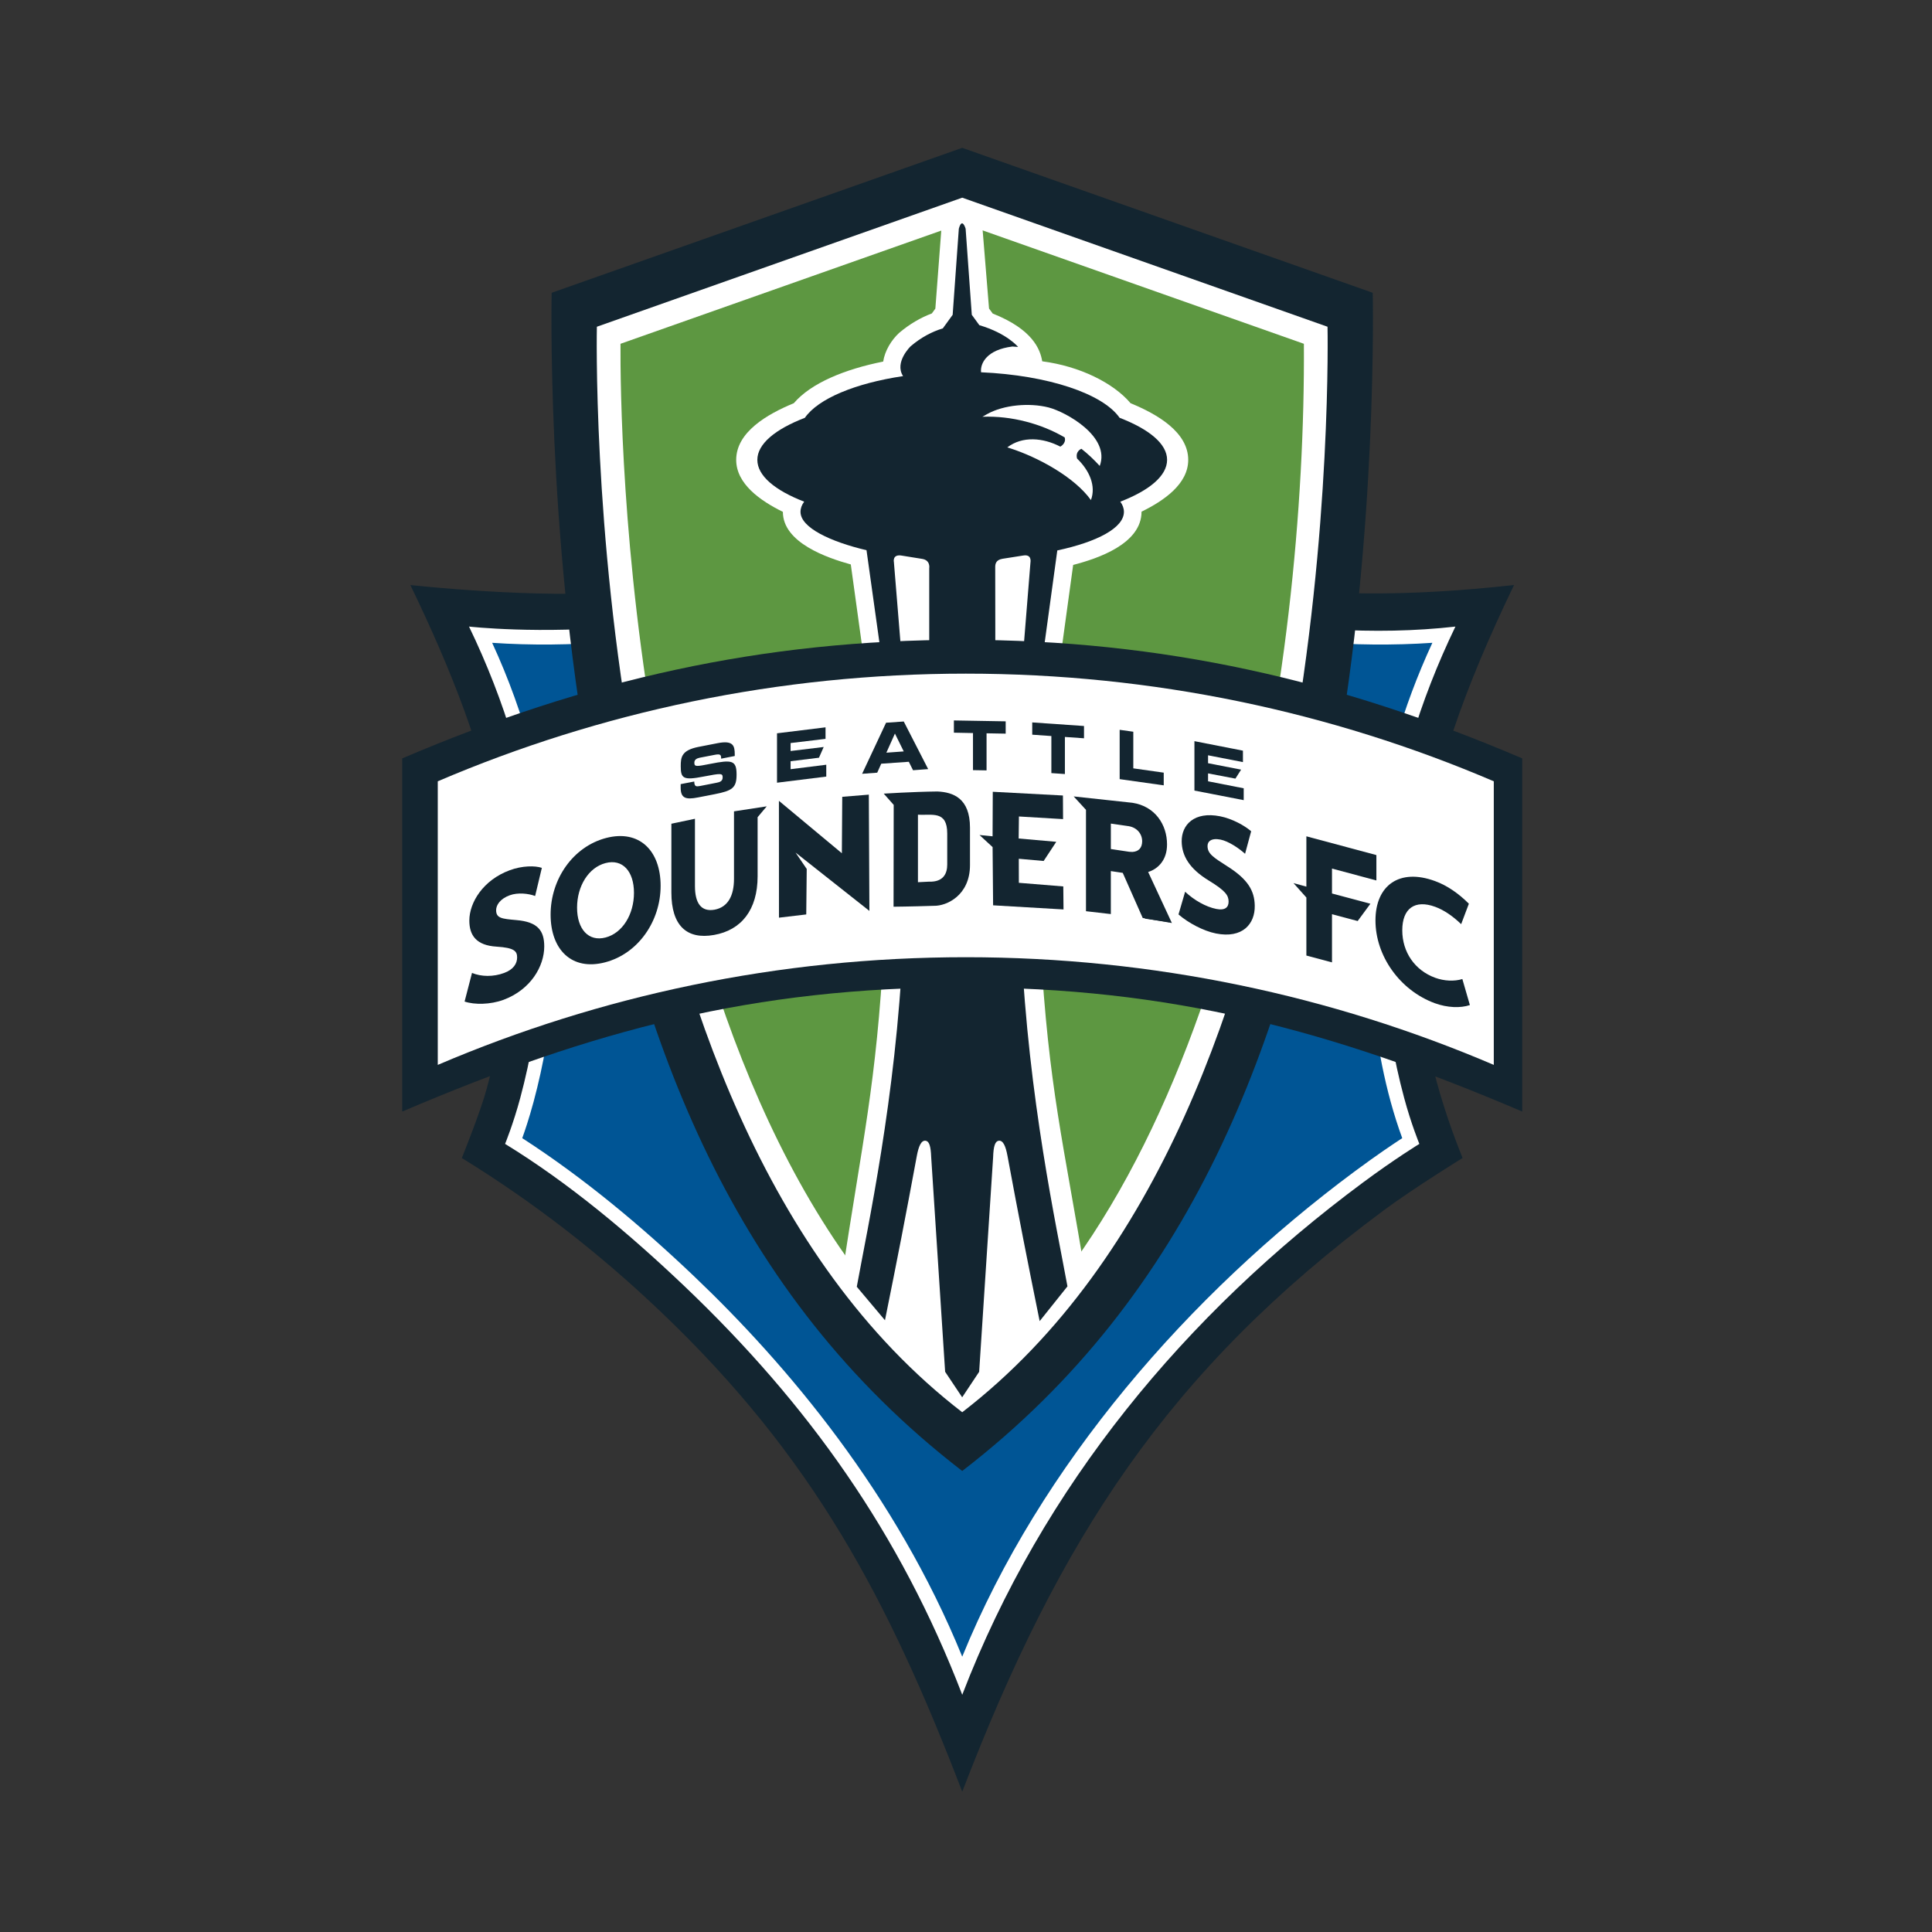 <?xml version="1.0" encoding="UTF-8" standalone="no"?>
<svg width="512px" height="512px" viewBox="0 0 512 512" version="1.1" xmlns="http://www.w3.org/2000/svg" xmlns:xlink="http://www.w3.org/1999/xlink" xmlns:sketch="http://www.bohemiancoding.com/sketch/ns">
    <rect x="0" y="0" width="512" height="512" fill="#333333" stroke="none"/>
    <!-- Generator: Sketch 3.2.2 (9983) - http://www.bohemiancoding.com/sketch -->
    <title>seattle-sounders-fc</title>
    <desc>Created with Sketch.</desc>
    <defs></defs>
    <g id="MLS" stroke="none" stroke-width="1" fill="none" fill-rule="evenodd" sketch:type="MSPage">
        <g id="seattle-sounders-fc" sketch:type="MSArtboardGroup">
            <g sketch:type="MSLayerGroup" transform="translate(105, 37)">
                <path d="M70.017,310.54 C53.774,295.07 36.461,281.626 17.391,269.886 C17.391,269.886 22.317,257.705 23.965,251.602 C37.191,202.452 25.457,163.027 3.752,118.038 C3.752,118.038 38.261,121.867 60.57,119.702 C92.548,116.583 121.104,107.748 150.004,93.332 C200.257,118.382 241.452,124.119 296.239,118.033 C270.561,171.256 260.526,215.317 282.6,269.881 C282.6,269.881 269.661,277.853 261.704,283.756 C204.391,326.267 175.67,371.003 150.004,437.822 C130.309,386.56 110.422,348.99 70.017,310.54" id="Fill-1" fill="#132530" sketch:type="MSShapeGroup"></path>
                <path d="M77.813,301.888 C102.878,325.735 132.135,360.386 150,404.269 C170.991,352.701 211.13,306.658 255.613,273.676 C261.757,269.128 266.257,266.143 268.365,264.771 C263.726,252.076 261.257,238.219 260.078,224.857 C257.948,200.305 260.026,167.082 276.465,131.499 C234.635,134.37 187.183,123.875 150.009,105.526 C112.826,123.875 65.357,134.37 23.535,131.499 C41.217,169.779 45.617,214.297 34.696,254.96 C33.443,259.639 32.296,263.002 31.639,264.771 C48.135,275.444 63.622,288.361 77.813,301.888" id="Fill-2" fill="#005595" sketch:type="MSShapeGroup"></path>
                <path d="M78.887,301.178 C103.574,324.681 132.404,358.827 150,402.034 C170.674,351.255 210.213,305.905 254.043,273.406 C260.1,268.91 264.543,265.965 266.609,264.619 C262.039,252.15 259.587,238.471 258.439,225.297 C256.352,201.132 258.387,168.381 274.591,133.35 C233.387,136.169 186.622,125.84 150.009,107.756 C113.378,125.836 66.617,136.169 25.426,133.35 C42.839,171.055 47.178,214.903 36.413,254.96 C35.165,259.578 34.035,262.867 33.4,264.619 C49.657,275.126 64.909,287.865 78.887,301.178 M76.37,303.835 C61.909,290.082 45.917,276.599 28.852,266.143 C28.852,266.143 31.022,260.859 32.861,254.011 C44.226,211.731 38.374,168.607 19.296,129.046 C19.296,129.046 37.965,131.164 61.457,128.876 C92.335,125.875 122.139,117.532 150,103.653 C187.835,122.516 238.061,133.886 280.7,129.051 C261.609,168.607 255.757,211.731 267.13,254.011 C268.97,260.859 271.143,266.143 271.143,266.143 C271.143,266.143 264.596,270.151 256.239,276.35 C209.191,311.228 171.257,356.818 150.004,412.132 C133.548,369.339 109.183,335.101 76.37,303.835" id="Fill-3" fill="#FFFFFF" sketch:type="MSShapeGroup"></path>
                <path d="M51.283,166.817 C39.778,103.975 41.196,40.593 41.196,40.593 L150,2.178 L258.791,40.593 C258.791,40.593 260.217,103.975 248.704,166.817 C235.413,239.526 211.078,305.783 150,352.828 C88.913,305.783 64.604,239.53 51.283,166.817" id="Fill-4" fill="#132530" sketch:type="MSShapeGroup"></path>
                <path d="M67.404,163.323 C78.665,224.796 102.026,294.756 150,333.106 C222.061,275.51 243.396,138.766 242.843,51.049 L150,18.253 L57.161,51.049 C57.096,61.657 57.43,108.763 67.404,163.323" id="Fill-5" fill="#5D9741" sketch:type="MSShapeGroup"></path>
                <path d="M69.452,163.628 C80.422,223.585 103.204,291.82 150,329.216 C220.274,273.061 241.087,139.689 240.543,54.107 L150,22.148 L59.439,54.107 C59.374,64.488 59.709,110.427 69.452,163.628 M63.196,164.769 C51.987,103.526 53.178,49.589 53.178,49.589 L150,15.387 L246.809,49.589 C246.809,49.589 247.996,103.518 236.791,164.769 C225.548,226.186 202.504,296.817 150,337.258 C97.483,296.817 74.457,226.186 63.196,164.769" id="Fill-6" fill="#FFFFFF" sketch:type="MSShapeGroup"></path>
                <path d="M127.391,162.682 L120.47,112.583 C114.183,110.841 102.47,106.824 102.47,98.647 C96.5,95.707 90.1,91.241 90.1,84.868 C90.1,77.536 98.261,72.779 105.37,69.851 C109.935,64.506 118.896,60.851 129.052,58.821 C129.504,55.897 131.257,53.109 133.222,51.271 C136.009,48.892 139,47.167 141.948,46.065 L142.878,44.784 L144.522,23.089 C145.522,16.973 151.878,17.661 153.791,19.844 C154.643,20.693 155.213,21.948 155.339,23.137 L157.104,44.762 L158.078,46.091 C168.626,50.273 170.674,55.54 171.2,58.751 C181.143,60.045 190.057,64.475 194.613,69.855 C201.739,72.783 209.891,77.54 209.891,84.872 C209.891,91.246 203.491,95.672 197.522,98.595 C197.522,107.116 185.952,111.019 179.4,112.71 L172.535,162.687 L127.391,162.687" id="Fill-7" fill="#FFFFFF" sketch:type="MSShapeGroup"></path>
                <path d="M132.17,162.682 L124.635,108.811 C115.135,106.571 107.143,102.855 107.143,98.647 C107.143,97.71 107.47,96.813 108.113,95.95 C100.357,92.945 95.704,89.076 95.704,84.868 C95.704,80.642 100.43,76.76 108.296,73.724 C111.813,68.662 121.609,64.567 134.322,62.672 C131.939,58.977 136.348,54.747 136.348,54.747 C139.157,52.364 142.026,50.879 144.852,50.029 L147.465,46.427 L149.1,23.612 C149.974,20.41 150.9,23.612 150.9,23.612 L152.535,46.427 L154.535,49.175 C161.878,51.332 164.804,54.943 164.804,54.943 L163.296,54.834 C156.561,55.658 154.726,59.252 154.991,61.657 C172.761,62.45 187.243,67.32 191.709,73.72 C199.57,76.756 204.291,80.642 204.291,84.863 C204.291,89.067 199.652,92.945 191.896,95.946 C192.517,96.809 192.852,97.71 192.852,98.643 C192.852,102.847 185.904,106.576 175.196,108.872 L167.826,162.678 L164.004,162.678 L168.078,112.1 C168.17,111.499 168.265,109.848 166.113,110.227 C164.522,110.488 160.652,111.085 160.652,111.085 C158.835,111.39 158.743,112.575 158.743,113.311 C158.743,113.311 158.791,139.772 158.774,162.674 L141.257,162.674 L141.257,113.577 C141.257,113.577 141.643,111.472 139.387,111.111 L134.096,110.261 C131.37,109.734 131.896,111.995 131.896,111.995 L136.039,162.674 L132.17,162.674" id="Fill-8" fill="#132530" sketch:type="MSShapeGroup"></path>
                <path d="M166.883,74.73 C163.074,73.746 159.283,73.31 155.348,73.441 L156.652,72.709 C160.965,70.317 167.709,69.668 172.887,70.979 C177.513,72.177 189.339,78.721 186.443,86.48 C184.891,84.789 183.287,83.269 181.587,81.936 C181.587,81.936 179.926,82.537 180.43,84.519 C183.709,87.673 185.509,91.777 184.109,95.524 C179.739,89.416 170.039,84.145 162.609,81.77 L161.948,81.561 C165.974,78.49 171.435,79 175.996,81.361 C175.996,81.361 177.639,80.516 177.152,78.921 C173.996,77.078 170.591,75.689 166.883,74.73" id="Fill-9" fill="#FFFFFF" sketch:type="MSShapeGroup"></path>
                <path d="M118.104,301.439 C123.47,265.581 127.27,250.451 129.252,213.674 L170.735,213.674 C172.922,251.619 176.843,265.581 182.757,301.701 L150.004,334.992 L118.104,301.439" id="Fill-10" fill="#FFFFFF" sketch:type="MSShapeGroup"></path>
                <path d="M122.057,304.005 C124.852,288.631 132.443,253.941 134.296,213.701 L165.665,213.701 C167.513,253.941 175.074,288.492 177.887,303.896 L170.522,313.11 C167.091,296.185 165.109,286.113 162.004,269.367 C161.517,266.701 160.822,265.159 159.67,265.307 C158.735,265.442 158.278,266.679 158.187,269.685 L154.487,326.537 L149.987,333.298 L145.47,326.537 L141.778,269.685 C141.674,266.679 141.226,265.446 140.304,265.307 C139.152,265.159 138.452,266.701 137.961,269.367 C134.861,286.113 132.939,295.959 129.526,312.884 L122.057,304.005" id="Fill-11" fill="#132530" sketch:type="MSShapeGroup"></path>
                <path d="M1.591,163.985 C50.248,143.179 97,132.558 150,132.558 C202.987,132.558 249.739,143.179 298.409,163.985 L298.409,257.579 C247.93,235.997 205.104,224.657 150,224.657 C94.913,224.657 52.07,235.992 1.591,257.579 L1.591,163.985" id="Fill-12" fill="#132530" sketch:type="MSShapeGroup"></path>
                <path d="M11.013,170.053 L11.013,245.206 C53.974,226.853 101.283,216.672 150.952,216.672 C200.617,216.672 247.9,226.848 290.87,245.206 L290.87,170.053 C247.9,151.674 200.613,141.523 150.952,141.523 C101.283,141.523 53.974,151.678 11.013,170.053" id="Fill-13" fill="#FFFFFF" sketch:type="MSShapeGroup"></path>
                <path d="M75.383,171.709 C75.383,174.541 76.704,174.976 79.983,174.327 L84.339,173.482 C89.126,172.55 90.2,171.774 90.2,168.241 C90.2,164.434 88.904,164.316 83.304,165.418 C79.448,166.185 79.009,166.233 79.009,165.096 C79.009,164.394 79.561,163.985 80.37,163.815 L84.365,163.044 C86.017,162.713 86.109,163.096 86.109,164.055 L89.717,163.349 L89.717,162.944 C89.717,160.635 89.33,159.136 85.17,159.947 L80.143,160.927 C75.6,161.811 75.404,163.68 75.404,166.046 C75.404,169.265 76.022,169.862 81.439,168.799 C86.087,167.906 86.509,167.884 86.509,169.03 C86.509,170.036 85.717,170.28 84.952,170.428 L80.548,171.291 C79.509,171.491 79.009,171.491 78.983,170.11 L75.383,170.803 L75.383,171.709" id="Fill-14" fill="#132530" sketch:type="MSShapeGroup"></path>
                <path d="M100.917,170.424 L113.97,168.803 L113.97,165.662 L104.517,166.843 L104.517,164.73 L112.035,163.802 L113.287,160.962 L104.517,162.025 L104.517,159.916 L113.774,158.805 L113.774,155.751 L100.917,157.333 L100.917,170.424" id="Fill-15" fill="#132530" sketch:type="MSShapeGroup"></path>
                <path d="M132.165,157.398 L134.5,162.133 L129.896,162.469 L132.165,157.398 L132.165,157.398 Z M123.47,168.063 L127.474,167.766 L128.539,165.388 L135.843,164.878 L136.965,167.122 L140.974,166.821 L134.504,154.205 L129.817,154.527 L123.47,168.063 L123.47,168.063 Z" id="Fill-16" fill="#132530" sketch:type="MSShapeGroup"></path>
                <path d="M147.791,157.167 L152.852,157.267 L152.852,167.095 L156.448,167.161 L156.448,157.333 L161.517,157.424 L161.517,154.161 L147.791,153.926 L147.791,157.167" id="Fill-17" fill="#132530" sketch:type="MSShapeGroup"></path>
                <path d="M168.552,157.699 L173.622,158.056 L173.622,167.88 L177.209,168.128 L177.209,158.3 L182.274,158.653 L182.274,155.398 L168.552,154.449 L168.552,157.699" id="Fill-18" fill="#132530" sketch:type="MSShapeGroup"></path>
                <path d="M191.722,169.478 L203.4,171.125 L203.4,167.762 L195.335,166.621 L195.335,156.914 L191.722,156.409 L191.722,169.478" id="Fill-19" fill="#132530" sketch:type="MSShapeGroup"></path>
                <path d="M211.535,172.51 L224.596,175.046 L224.596,171.905 L215.148,170.053 L215.148,167.958 L222.396,169.343 L223.904,166.96 L215.148,165.257 L215.148,163.162 L224.391,164.965 L224.391,161.933 L211.535,159.415 L211.535,172.51" id="Fill-20" fill="#132530" sketch:type="MSShapeGroup"></path>
                <path d="M55.478,191.722 C50.974,192.899 47.93,197.817 47.93,203.541 C47.93,209.235 50.974,212.629 55.478,211.448 C59.987,210.272 63.009,205.306 63.009,199.612 C63.009,193.901 59.987,190.546 55.478,191.722 M55.357,218.027 C46.543,220.335 40.917,214.711 40.917,205.367 C40.917,195.996 46.822,187.375 55.635,185.07 C64.409,182.792 70.07,188.403 70.07,197.76 C70.07,207.109 64.135,215.731 55.357,218.027" id="Fill-21" fill="#132530" sketch:type="MSShapeGroup"></path>
                <path d="M125.248,173.591 L125.4,204.4 L105.83,188.939 L108.791,193.286 L108.665,205.336 L101.435,206.19 L101.422,175.229 L118.1,189.117 L118.204,174.162 L125.248,173.587" id="Fill-22" fill="#132530" sketch:type="MSShapeGroup"></path>
                <path d="M141.178,196.65 C145.083,196.793 146.026,194.397 146.026,192.132 L146.026,183.89 C146.026,177.703 142,179.141 138.265,178.897 L138.265,196.793 L141.178,196.65 L141.178,196.65 Z M152.057,182.347 L152.057,192.258 C152.057,200.326 145.813,203.123 142.522,203.049 C136.487,203.25 131.8,203.289 131.8,203.289 L131.839,176.301 L129.2,173.321 C129.2,173.321 136.757,172.829 143.439,172.75 C147.613,172.95 152.057,174.532 152.057,182.347 L152.057,182.347 Z" id="Fill-23" fill="#132530" sketch:type="MSShapeGroup"></path>
                <path d="M176.687,173.817 L176.722,180.073 L165.026,179.376 L164.957,185.21 L174.922,186.09 L171.578,191.169 L164.991,190.581 L165.009,196.954 L176.783,197.913 L176.843,204.012 L158.183,202.918 L158.048,187.488 L154.578,184.29 L158.043,184.63 L158.096,172.829 L176.687,173.817" id="Fill-24" fill="#132530" sketch:type="MSShapeGroup"></path>
                <path d="M194.139,181.463 L188.887,180.661 L188.887,188.442 L194.139,189.248 C196.583,189.61 198.191,188.242 198.191,185.954 C198.191,183.672 196.583,181.816 194.139,181.463 M198.483,206.456 L192.891,193.861 L188.887,193.251 L188.887,205.023 L183.296,204.19 L183.296,176.88 L180.735,174.318 L194.496,176.37 C200.309,177.233 203.774,181.864 203.774,186.787 C203.774,190.925 201.335,193.121 198.557,193.744 L204.939,207.419 L198.483,206.456" id="Fill-25" fill="#132530" sketch:type="MSShapeGroup"></path>
                <path d="M194.043,189.762 L188.37,188.882 L188.37,180.069 L194.239,180.949 L194.139,181.459 L194.048,181.933 L189.387,181.258 L189.387,188.002 L194.243,188.73 L195.1,188.773 C196.752,188.669 197.661,187.714 197.687,185.968 C197.687,183.946 196.274,182.273 194.043,181.933 L194.135,181.459 L194.235,180.949 C196.887,181.332 198.696,183.389 198.683,185.915 C198.683,188.102 197.235,189.697 195.096,189.801 L194.043,189.762 L194.043,189.762 Z M204.078,206.787 L197.826,193.4 L198.465,193.26 C201.048,192.659 203.252,190.738 203.283,186.804 C203.261,182.112 199.991,177.708 194.4,176.867 L182.2,175.055 L183.809,176.653 L183.809,203.755 L188.374,204.443 L188.374,192.672 L193.248,193.404 L198.83,206.011 L204.078,206.787 L204.078,206.787 Z M197.835,206.277 L192.539,194.319 L189.383,193.848 L189.383,205.24 L182.796,204.478 L182.796,177.612 L179.535,174.061 L195.1,175.747 C201.148,176.658 204.283,181.607 204.274,186.76 C204.304,190.816 201.983,193.247 199.274,194.088 L205.561,207.61 L197.835,206.277 L197.835,206.277 Z" id="Fill-26" fill="#132530" sketch:type="MSShapeGroup"></path>
                <path d="M217.248,210.381 C213.926,209.728 209.904,207.575 207.317,205.336 L209.07,199.32 C211.474,201.577 214.565,203.324 217.33,203.881 C219.726,204.356 220.617,203.385 220.591,201.873 C220.561,200.296 219.813,199.076 215.291,196.323 C210.083,193.138 208.222,189.688 208.161,186.033 C208.087,181.581 211.491,177.969 218.339,179.324 C221.522,179.951 224.839,181.777 226.57,183.297 L224.957,189.265 C223.261,187.732 220.526,185.915 218.443,185.501 C215.952,185.013 214.97,186.024 215.009,187.266 C215.048,189.248 216.539,190.211 220.235,192.563 C225.761,196.053 227.452,199.093 227.522,203.01 C227.617,207.841 224.287,211.779 217.248,210.381" id="Fill-27" fill="#132530" sketch:type="MSShapeGroup"></path>
                <path d="M84.222,210.773 C76.957,212.067 72.922,208.246 72.922,199.52 L72.922,181.297 L79.17,179.982 L79.17,197.817 C79.17,202.309 80.787,204.713 84.365,204.077 C87.9,203.411 89.517,200.405 89.517,195.887 L89.517,178.017 L98.191,176.688 L95.774,179.564 L95.774,195.234 C95.77,204.125 91.461,209.501 84.222,210.773" id="Fill-28" fill="#132530" sketch:type="MSShapeGroup"></path>
                <path d="M28.387,227.981 C24.93,229.236 20.783,229.31 18.122,228.421 L20.087,220.836 C22.535,221.856 25.722,221.912 28.583,220.85 C31.087,219.939 32.043,218.34 32.043,216.733 C32.043,215.038 31.257,214.167 26.609,213.87 C21.239,213.552 19.378,210.895 19.378,206.97 C19.378,202.213 22.983,196.244 30.083,193.622 C33.4,192.393 36.809,192.385 38.596,192.994 L36.813,200.448 C35.074,199.79 32.248,199.464 30.087,200.257 C27.517,201.198 26.478,202.87 26.478,204.204 C26.478,206.347 28,206.491 31.822,206.83 C37.522,207.301 39.23,209.636 39.23,213.818 C39.23,219.024 35.691,225.276 28.387,227.981" id="Fill-29" fill="#132530" sketch:type="MSShapeGroup"></path>
                <path d="M241.204,197.97 L241.204,184.63 L259.757,189.605 L259.757,196.327 L247.991,193.182 L247.991,199.782 L258.17,202.5 L254.796,207.083 L247.991,205.275 L247.991,218.04 L241.204,216.227 L241.204,200.858 L237.791,197.033 L241.204,197.97 M241.204,200.753 L238.052,197.194" id="Fill-30" fill="#132530" sketch:type="MSShapeGroup"></path>
                <path d="M275.27,228.874 C265.883,225.428 259.513,216.223 259.513,206.931 C259.513,197.604 265.874,193.042 275.27,196.484 C278.6,197.691 281.665,199.886 284.265,202.496 L282.222,207.911 C280.1,205.855 277.7,204.173 275.339,203.315 C269.957,201.346 266.617,203.729 266.617,209.54 C266.617,215.339 269.957,220.161 275.339,222.122 C277.7,222.984 280.378,223.119 282.539,222.457 L284.535,229.353 C282.03,230.198 278.557,230.063 275.27,228.87" id="Fill-31" fill="#132530" sketch:type="MSShapeGroup"></path>
            </g>
        </g>
    </g>
</svg>